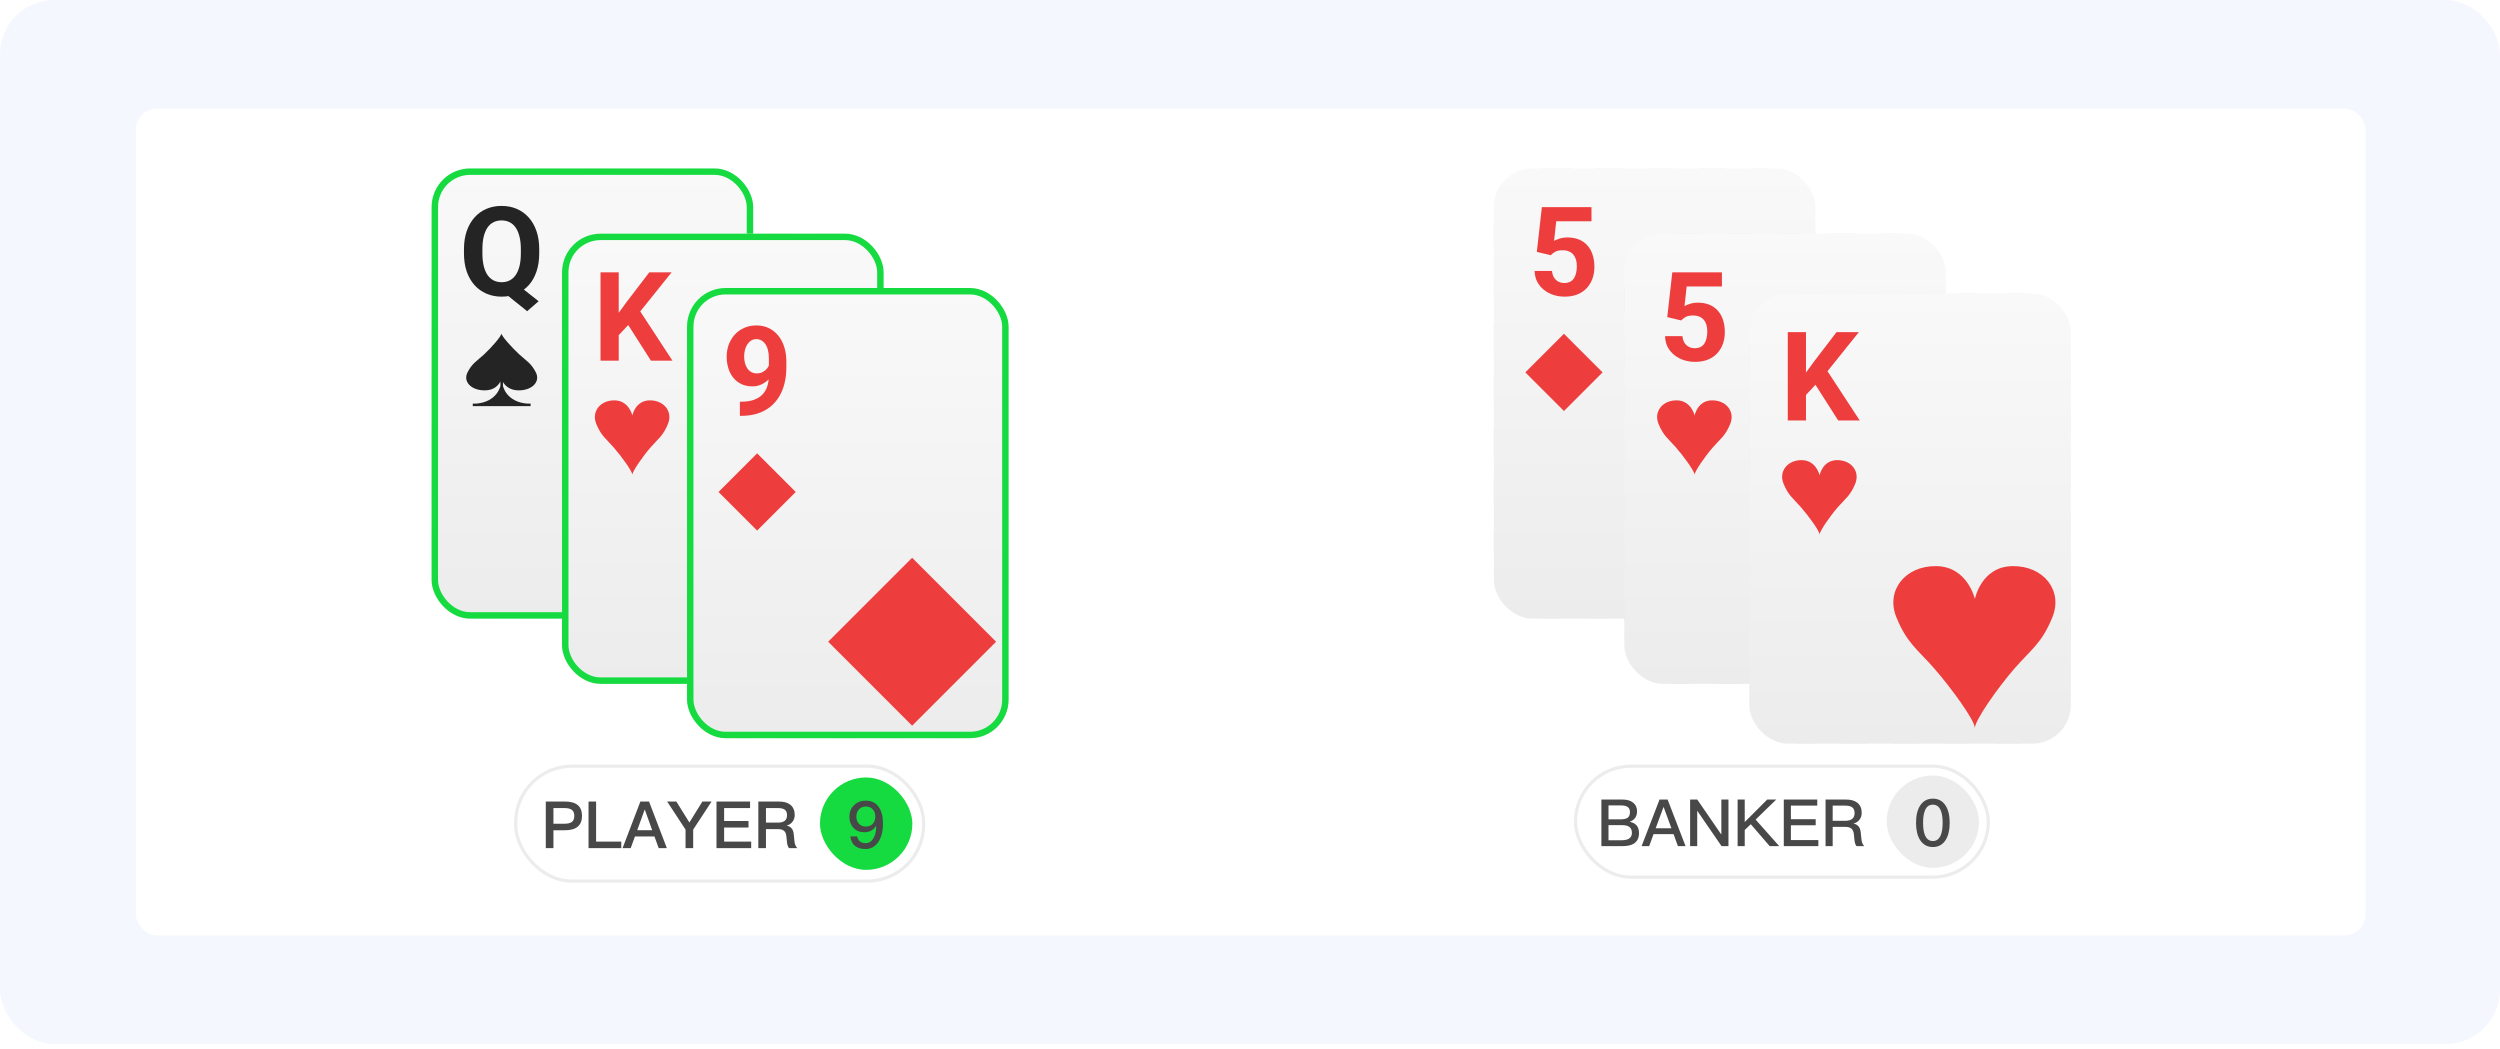 <svg width="460" height="193" viewBox="0 0 460 193" fill="none" xmlns="http://www.w3.org/2000/svg">
<rect width="460" height="192.109" rx="10" fill="#F4F7FD"/>
<rect x="25" y="20" width="410.285" height="152.109" rx="3.875" fill="white"/>
<g filter="url(#filter0_d_627_19540)">
<rect x="79.711" y="29.983" width="58.575" height="82.242" rx="9.171" fill="white" stroke="#ECECEC" stroke-width="0.592" stroke-dasharray="4.73 4.73"/>
<g clip-path="url(#clip0_627_19540)">
<rect x="79.415" y="29.688" width="59.167" height="82.834" rx="7.1" fill="url(#paint0_linear_627_19540)"/>
<path d="M94.71 50.643L99.106 54.125L96.997 55.955L92.668 52.473L94.71 50.643ZM99.218 44.55V45.32C99.218 46.555 99.051 47.664 98.716 48.646C98.389 49.628 97.916 50.465 97.299 51.157C96.681 51.841 95.952 52.366 95.112 52.73C94.271 53.095 93.337 53.277 92.311 53.277C91.291 53.277 90.358 53.095 89.51 52.73C88.662 52.366 87.929 51.841 87.311 51.157C86.694 50.465 86.214 49.628 85.872 48.646C85.537 47.664 85.37 46.555 85.37 45.32V44.55C85.37 43.308 85.537 42.2 85.872 41.225C86.214 40.243 86.69 39.406 87.3 38.714C87.91 38.022 88.639 37.494 89.487 37.13C90.335 36.765 91.269 36.583 92.288 36.583C93.315 36.583 94.249 36.765 95.089 37.13C95.937 37.494 96.67 38.022 97.288 38.714C97.905 39.406 98.381 40.243 98.716 41.225C99.051 42.2 99.218 43.308 99.218 44.55ZM95.837 45.32V44.528C95.837 43.665 95.755 42.906 95.591 42.252C95.435 41.597 95.204 41.046 94.9 40.6C94.602 40.154 94.234 39.819 93.795 39.596C93.356 39.365 92.854 39.25 92.288 39.25C91.723 39.25 91.221 39.365 90.782 39.596C90.343 39.819 89.975 40.154 89.677 40.6C89.379 41.046 89.153 41.597 88.996 42.252C88.84 42.906 88.762 43.665 88.762 44.528V45.32C88.762 46.176 88.84 46.935 88.996 47.597C89.153 48.252 89.379 48.806 89.677 49.26C89.982 49.706 90.354 50.044 90.793 50.275C91.239 50.506 91.745 50.621 92.311 50.621C92.876 50.621 93.374 50.506 93.806 50.275C94.245 50.044 94.613 49.706 94.911 49.26C95.216 48.806 95.446 48.252 95.603 47.597C95.759 46.935 95.837 46.176 95.837 45.32Z" fill="#242424"/>
<path fill-rule="evenodd" clip-rule="evenodd" d="M95.379 70.523C97.905 70.551 99.459 68.933 98.604 67.23C97.749 65.526 96.897 65.143 95.555 63.908C94.213 62.673 92.261 60.537 92.27 60.033C92.28 60.537 90.408 62.673 89.066 63.908C87.724 65.143 86.872 65.526 86.017 67.23C85.162 68.933 86.717 70.551 89.242 70.523C90.976 70.503 91.757 69.507 92.075 68.885L92.075 69.7C92.075 69.7 91.521 72.639 87.615 72.961L86.992 72.961L86.992 73.419L97.63 73.419L97.63 72.961L97.007 72.961C93.1 72.639 92.546 69.7 92.546 69.7L92.546 68.992C92.921 69.615 93.741 70.504 95.379 70.523Z" fill="#242424"/>
<path fill-rule="evenodd" clip-rule="evenodd" d="M127.504 101.963C132.998 102.025 136.377 98.506 134.518 94.802C132.659 91.097 130.806 90.264 127.888 87.578C124.969 84.893 120.724 80.247 120.744 79.151C120.765 80.247 116.695 84.893 113.775 87.578C110.857 90.264 109.006 91.097 107.145 94.802C105.287 98.506 108.668 102.025 114.16 101.963C117.93 101.921 119.627 99.755 120.319 98.401L120.319 100.173C120.319 100.173 119.116 106.566 110.62 107.265L109.265 107.265L109.265 108.262L132.4 108.262L132.4 107.265L131.044 107.265C122.55 106.566 121.344 100.173 121.344 100.173L121.344 98.633C122.16 99.989 123.943 101.923 127.504 101.963Z" fill="#242424"/>
</g>
<rect x="80.007" y="30.279" width="57.984" height="81.65" rx="6.508" stroke="#15DB41" stroke-width="1.183"/>
</g>
<g filter="url(#filter1_d_627_19540)">
<rect x="103.711" y="41.983" width="58.575" height="82.242" rx="9.171" fill="white" stroke="#ECECEC" stroke-width="0.592" stroke-dasharray="4.73 4.73"/>
<g clip-path="url(#clip1_627_19540)">
<rect x="103.415" y="41.688" width="59.167" height="82.834" rx="7.1" fill="url(#paint1_linear_627_19540)"/>
<path d="M113.844 48.806V65.054H110.497V48.806H113.844ZM123.575 48.806L117.136 56.829L113.42 60.824L112.818 57.655L115.329 54.218L119.469 48.806H123.575ZM119.77 65.054L114.983 57.544L117.46 55.468L123.731 65.054H119.77Z" fill="#EE3D3D"/>
<path fill-rule="evenodd" clip-rule="evenodd" d="M119.532 72.36C116.88 72.397 116.353 75.143 116.353 75.143C116.353 75.143 115.741 72.397 113.089 72.36C110.437 72.323 108.805 74.438 109.703 76.665C110.6 78.891 111.495 79.392 112.904 81.006C114.313 82.621 116.363 85.413 116.353 86.072C116.343 85.413 118.308 82.621 119.718 81.006C121.127 79.392 122.021 78.891 122.919 76.665C123.817 74.438 122.185 72.323 119.532 72.36Z" fill="#EE3D3D"/>
<path fill-rule="evenodd" clip-rule="evenodd" d="M151.838 91.861C146.071 91.942 144.924 97.914 144.924 97.914C144.924 97.914 143.593 91.942 137.826 91.861C132.058 91.781 128.509 96.381 130.461 101.223C132.413 106.065 134.358 107.154 137.423 110.665C140.488 114.175 144.946 120.248 144.924 121.68C144.902 120.248 149.176 114.175 152.241 110.665C155.306 107.154 157.251 106.065 159.203 101.223C161.155 96.381 157.605 91.781 151.838 91.861Z" fill="#EE3D3D"/>
</g>
<rect x="104.007" y="42.279" width="57.984" height="81.65" rx="6.508" stroke="#15DB41" stroke-width="1.183"/>
</g>
<g filter="url(#filter2_d_627_19540)">
<rect x="126.711" y="51.983" width="58.575" height="82.242" rx="9.171" fill="white" stroke="#ECECEC" stroke-width="0.592" stroke-dasharray="4.73 4.73"/>
<g clip-path="url(#clip2_627_19540)">
<rect x="126.415" y="51.688" width="59.167" height="82.834" rx="7.1" fill="url(#paint2_linear_627_19540)"/>
<path d="M136.141 72.61H136.353C137.246 72.61 138.012 72.502 138.652 72.286C139.299 72.063 139.831 71.743 140.248 71.326C140.665 70.91 140.973 70.4 141.174 69.798C141.375 69.188 141.475 68.496 141.475 67.722V64.642C141.475 64.055 141.416 63.537 141.297 63.091C141.185 62.645 141.022 62.276 140.806 61.986C140.598 61.689 140.352 61.465 140.069 61.317C139.794 61.168 139.489 61.093 139.154 61.093C138.797 61.093 138.481 61.183 138.206 61.361C137.931 61.532 137.696 61.767 137.503 62.064C137.317 62.362 137.172 62.704 137.068 63.091C136.971 63.471 136.922 63.868 136.922 64.285C136.922 64.702 136.971 65.1 137.068 65.479C137.164 65.851 137.309 66.182 137.503 66.472C137.696 66.755 137.938 66.982 138.228 67.153C138.518 67.317 138.86 67.398 139.255 67.398C139.634 67.398 139.973 67.328 140.27 67.186C140.575 67.038 140.832 66.844 141.04 66.606C141.256 66.368 141.42 66.104 141.531 65.814C141.65 65.524 141.71 65.23 141.71 64.932L142.77 65.513C142.77 66.033 142.658 66.547 142.435 67.053C142.212 67.558 141.899 68.02 141.498 68.436C141.103 68.846 140.646 69.173 140.125 69.418C139.604 69.664 139.046 69.787 138.451 69.787C137.692 69.787 137.019 69.649 136.431 69.374C135.844 69.091 135.345 68.704 134.936 68.213C134.534 67.715 134.229 67.134 134.021 66.472C133.813 65.81 133.709 65.092 133.709 64.319C133.709 63.53 133.835 62.79 134.088 62.098C134.348 61.406 134.717 60.796 135.193 60.268C135.676 59.74 136.253 59.327 136.922 59.029C137.599 58.724 138.351 58.572 139.177 58.572C140.002 58.572 140.754 58.731 141.431 59.051C142.108 59.371 142.688 59.825 143.172 60.413C143.655 60.993 144.027 61.689 144.288 62.5C144.555 63.31 144.689 64.211 144.689 65.2V66.316C144.689 67.373 144.574 68.355 144.343 69.262C144.12 70.17 143.782 70.992 143.328 71.728C142.881 72.457 142.324 73.082 141.654 73.603C140.992 74.124 140.222 74.522 139.344 74.797C138.466 75.072 137.484 75.21 136.398 75.21H136.141V72.61Z" fill="#EE3D3D"/>
<rect x="139.311" y="82.111" width="10.047" height="10.047" transform="rotate(45 139.311 82.111)" fill="#EE3D3D"/>
<rect x="167.832" y="101.321" width="21.849" height="21.849" transform="rotate(45 167.832 101.321)" fill="#EE3D3D"/>
</g>
<rect x="127.007" y="52.279" width="57.984" height="81.65" rx="6.508" stroke="#15DB41" stroke-width="1.183"/>
</g>
<rect x="94.886" y="140.983" width="75.058" height="21.142" rx="10.354" fill="white"/>
<path d="M100.427 147.486H103.979C106.051 147.486 107.087 148.362 107.087 150.114C107.087 151.882 106.043 152.766 103.955 152.766H101.831V156.054H100.427V147.486ZM101.831 148.686V151.566H103.871C104.487 151.566 104.943 151.454 105.239 151.23C105.527 150.998 105.671 150.626 105.671 150.114C105.671 149.61 105.523 149.246 105.227 149.022C104.947 148.798 104.495 148.686 103.871 148.686H101.831ZM108.291 147.486H109.683V154.854H114.315V156.054H108.291V147.486ZM117.828 147.486H119.424L122.7 156.054H121.2L120.42 153.906H116.832L116.052 156.054H114.552L117.828 147.486ZM117.252 152.754H120L118.656 148.998H118.608L117.252 152.754ZM122.757 147.486H124.449L126.849 151.338L129.237 147.486H130.929L127.545 152.646V156.054H126.141V152.646L122.757 147.486ZM131.834 147.486H138.014V148.686H133.238V151.062H137.726V152.262H133.238V154.854H138.218V156.054H131.834V147.486ZM139.533 147.486H143.349C144.237 147.486 144.929 147.682 145.425 148.074C145.961 148.514 146.229 149.138 146.229 149.946C146.229 150.386 146.109 150.782 145.869 151.134C145.605 151.518 145.241 151.77 144.777 151.89V151.914C145.521 152.082 145.941 152.582 146.037 153.414L146.181 154.794C146.229 155.314 146.401 155.734 146.697 156.054H145.173C144.973 155.798 144.849 155.426 144.801 154.938L144.693 153.882C144.645 153.41 144.501 153.074 144.261 152.874C144.021 152.666 143.653 152.562 143.157 152.562H140.937V156.054H139.533V147.486ZM140.937 148.686V151.362H143.157C143.701 151.362 144.121 151.246 144.417 151.014C144.681 150.774 144.813 150.438 144.813 150.006C144.813 149.534 144.681 149.198 144.417 148.998C144.161 148.79 143.741 148.686 143.157 148.686H140.937Z" fill="#484848"/>
<rect x="150.874" y="143.054" width="17" height="17" rx="8.5" fill="#15DB41"/>
<path d="M159.28 147.318C158.428 147.318 157.72 147.594 157.144 148.158C156.568 148.71 156.292 149.406 156.292 150.27C156.292 151.11 156.532 151.794 157.024 152.322C157.528 152.862 158.212 153.138 159.052 153.138C159.496 153.138 159.892 153.042 160.24 152.874C160.6 152.682 160.912 152.406 161.152 152.034H161.2C161.2 152.094 161.212 152.142 161.212 152.19C161.212 153.018 161.032 153.714 160.696 154.266C160.336 154.842 159.868 155.142 159.28 155.142C158.416 155.142 157.888 154.722 157.72 153.894H156.448C156.664 155.442 157.6 156.222 159.268 156.222C160.252 156.222 161.032 155.778 161.62 154.914C162.184 154.05 162.472 152.922 162.472 151.53C162.472 150.21 162.196 149.19 161.668 148.458C161.116 147.69 160.324 147.318 159.28 147.318ZM159.328 148.398C159.832 148.398 160.252 148.566 160.576 148.902C160.888 149.226 161.056 149.67 161.056 150.234C161.056 150.786 160.9 151.242 160.588 151.578C160.276 151.914 159.844 152.082 159.316 152.082C158.776 152.082 158.356 151.914 158.056 151.578C157.732 151.254 157.576 150.822 157.576 150.27C157.576 149.718 157.732 149.274 158.056 148.926C158.368 148.566 158.8 148.398 159.328 148.398Z" fill="#484848"/>
<rect x="94.886" y="140.983" width="75.058" height="21.142" rx="10.354" stroke="#ECECEC" stroke-width="0.592"/>
<g filter="url(#filter3_d_627_19540)">
<rect x="275.165" y="29.983" width="58.575" height="82.242" rx="9.171" fill="white" stroke="#ECECEC" stroke-width="0.592" stroke-dasharray="4.73 4.73"/>
<g clip-path="url(#clip3_627_19540)">
<rect x="274.87" y="29.688" width="59.167" height="82.834" rx="7.1" fill="url(#paint3_linear_627_19540)"/>
<path d="M285.344 45.655L282.777 45.041L283.703 36.806H292.831V39.406H286.348L285.946 43.01C286.162 42.884 286.489 42.75 286.928 42.609C287.367 42.46 287.858 42.386 288.401 42.386C289.19 42.386 289.889 42.508 290.499 42.754C291.109 42.999 291.626 43.356 292.05 43.825C292.482 44.294 292.809 44.867 293.032 45.544C293.255 46.221 293.367 46.987 293.367 47.842C293.367 48.564 293.255 49.252 293.032 49.907C292.809 50.554 292.471 51.134 292.017 51.648C291.563 52.154 290.994 52.551 290.309 52.842C289.625 53.132 288.814 53.277 287.877 53.277C287.177 53.277 286.5 53.173 285.846 52.964C285.199 52.756 284.615 52.447 284.094 52.038C283.58 51.629 283.168 51.134 282.855 50.554C282.55 49.966 282.39 49.297 282.375 48.545H285.567C285.611 49.007 285.73 49.405 285.924 49.739C286.125 50.067 286.389 50.32 286.716 50.498C287.044 50.677 287.427 50.766 287.866 50.766C288.275 50.766 288.624 50.688 288.915 50.532C289.205 50.376 289.439 50.16 289.618 49.885C289.796 49.602 289.926 49.275 290.008 48.903C290.097 48.523 290.142 48.114 290.142 47.675C290.142 47.236 290.09 46.838 289.986 46.481C289.882 46.124 289.722 45.815 289.506 45.555C289.29 45.294 289.015 45.093 288.68 44.952C288.353 44.811 287.97 44.74 287.531 44.74C286.936 44.74 286.474 44.833 286.147 45.019C285.827 45.205 285.559 45.417 285.344 45.655Z" fill="#EE3D3D"/>
<rect x="287.765" y="60.111" width="10.047" height="10.047" transform="rotate(45 287.765 60.111)" fill="#EE3D3D"/>
<path fill-rule="evenodd" clip-rule="evenodd" d="M322.959 101.963C328.452 102.025 331.832 98.506 329.973 94.802C328.114 91.097 326.261 90.264 323.343 87.578C320.423 84.893 316.178 80.247 316.198 79.151C316.22 80.247 312.149 84.893 309.23 87.578C306.312 90.264 304.46 91.097 302.6 94.802C300.741 98.506 304.122 102.025 309.614 101.963C313.385 101.921 315.082 99.755 315.774 98.401L315.774 100.173C315.774 100.173 314.57 106.566 306.074 107.265L304.72 107.265L304.72 108.262L327.855 108.262L327.855 107.265L326.499 107.265C318.004 106.566 316.799 100.173 316.799 100.173L316.799 98.633C317.614 99.989 319.397 101.923 322.959 101.963Z" fill="#242424"/>
</g>
</g>
<g filter="url(#filter4_d_627_19540)">
<rect x="299.165" y="41.983" width="58.575" height="82.242" rx="9.171" fill="white" stroke="#ECECEC" stroke-width="0.592" stroke-dasharray="4.73 4.73"/>
<g clip-path="url(#clip4_627_19540)">
<rect x="298.87" y="41.688" width="59.167" height="82.834" rx="7.1" fill="url(#paint4_linear_627_19540)"/>
<path d="M309.344 57.655L306.777 57.041L307.703 48.806H316.831V51.406H310.348L309.946 55.01C310.162 54.884 310.489 54.75 310.928 54.609C311.367 54.46 311.858 54.386 312.401 54.386C313.19 54.386 313.889 54.508 314.499 54.754C315.109 54.999 315.626 55.356 316.05 55.825C316.482 56.294 316.809 56.867 317.032 57.544C317.255 58.221 317.367 58.987 317.367 59.842C317.367 60.564 317.255 61.252 317.032 61.907C316.809 62.554 316.471 63.134 316.017 63.648C315.563 64.153 314.994 64.552 314.309 64.842C313.625 65.132 312.814 65.277 311.877 65.277C311.177 65.277 310.5 65.173 309.846 64.964C309.199 64.756 308.615 64.447 308.094 64.038C307.58 63.629 307.168 63.134 306.855 62.554C306.55 61.966 306.39 61.297 306.375 60.545H309.567C309.611 61.007 309.73 61.405 309.924 61.739C310.125 62.067 310.389 62.32 310.716 62.498C311.044 62.677 311.427 62.766 311.866 62.766C312.275 62.766 312.624 62.688 312.915 62.532C313.205 62.376 313.439 62.16 313.618 61.885C313.796 61.602 313.926 61.275 314.008 60.903C314.097 60.523 314.142 60.114 314.142 59.675C314.142 59.236 314.09 58.838 313.986 58.481C313.882 58.124 313.722 57.815 313.506 57.555C313.29 57.294 313.015 57.093 312.68 56.952C312.353 56.811 311.97 56.74 311.531 56.74C310.936 56.74 310.474 56.833 310.147 57.019C309.827 57.205 309.559 57.417 309.344 57.655Z" fill="#EE3D3D"/>
<path fill-rule="evenodd" clip-rule="evenodd" d="M314.987 72.36C312.335 72.397 311.808 75.143 311.808 75.143C311.808 75.143 311.196 72.397 308.544 72.36C305.892 72.323 304.26 74.438 305.157 76.665C306.055 78.891 306.949 79.392 308.359 81.006C309.768 82.621 311.818 85.413 311.808 86.072C311.798 85.413 313.763 82.621 315.172 81.006C316.582 79.392 317.476 78.891 318.374 76.665C319.271 74.438 317.639 72.323 314.987 72.36Z" fill="#EE3D3D"/>
<path fill-rule="evenodd" clip-rule="evenodd" d="M347.292 91.861C341.525 91.942 340.378 97.914 340.378 97.914C340.378 97.914 339.047 91.942 333.28 91.861C327.513 91.781 323.963 96.381 325.915 101.223C327.867 106.065 329.812 107.154 332.877 110.665C335.942 114.175 340.4 120.248 340.378 121.68C340.356 120.248 344.63 114.175 347.695 110.665C350.76 107.154 352.705 106.065 354.657 101.223C356.609 96.381 353.06 91.781 347.292 91.861Z" fill="#EE3D3D"/>
</g>
</g>
<g filter="url(#filter5_d_627_19540)">
<rect x="322.165" y="52.983" width="58.575" height="82.242" rx="9.171" fill="white" stroke="#ECECEC" stroke-width="0.592" stroke-dasharray="4.73 4.73"/>
<g clip-path="url(#clip5_627_19540)">
<rect x="321.87" y="52.688" width="59.167" height="82.834" rx="7.1" fill="url(#paint5_linear_627_19540)"/>
<path d="M332.299 59.806V76.054H328.951V59.806H332.299ZM342.03 59.806L335.591 67.829L331.875 71.824L331.272 68.655L333.783 65.218L337.923 59.806H342.03ZM338.224 76.054L333.437 68.544L335.915 66.468L342.186 76.054H338.224Z" fill="#EE3D3D"/>
<path fill-rule="evenodd" clip-rule="evenodd" d="M337.987 83.36C335.335 83.397 334.808 86.143 334.808 86.143C334.808 86.143 334.196 83.397 331.544 83.36C328.892 83.323 327.26 85.438 328.157 87.665C329.055 89.891 329.949 90.392 331.359 92.006C332.768 93.621 334.818 96.413 334.808 97.072C334.798 96.413 336.763 93.621 338.172 92.006C339.582 90.392 340.476 89.891 341.374 87.665C342.271 85.438 340.639 83.323 337.987 83.36Z" fill="#EE3D3D"/>
<path fill-rule="evenodd" clip-rule="evenodd" d="M370.292 102.861C364.525 102.942 363.378 108.914 363.378 108.914C363.378 108.914 362.047 102.942 356.28 102.861C350.513 102.781 346.963 107.381 348.915 112.223C350.867 117.065 352.812 118.154 355.877 121.665C358.942 125.175 363.4 131.248 363.378 132.68C363.356 131.248 367.63 125.175 370.695 121.665C373.76 118.154 375.705 117.065 377.657 112.223C379.609 107.381 376.06 102.781 370.292 102.861Z" fill="#EE3D3D"/>
</g>
</g>
<rect x="289.891" y="140.983" width="75.958" height="20.408" rx="10.204" fill="white"/>
<path d="M294.655 147.119V155.688H298.567C299.479 155.688 300.187 155.519 300.691 155.183C301.279 154.775 301.579 154.151 301.579 153.287C301.579 152.711 301.435 152.243 301.147 151.895C300.859 151.547 300.427 151.319 299.863 151.211C300.295 151.055 300.619 150.815 300.859 150.503C301.099 150.167 301.219 149.759 301.219 149.279C301.219 148.619 300.991 148.103 300.535 147.719C300.055 147.311 299.407 147.119 298.567 147.119H294.655ZM295.963 148.199H298.243C298.819 148.199 299.251 148.295 299.515 148.499C299.779 148.691 299.911 149.003 299.911 149.435C299.911 149.891 299.779 150.227 299.515 150.443C299.251 150.647 298.819 150.755 298.219 150.755H295.963V148.199ZM295.963 151.823H298.423C299.047 151.823 299.515 151.931 299.815 152.16C300.115 152.387 300.271 152.759 300.271 153.263C300.271 153.755 300.067 154.115 299.683 154.343C299.371 154.511 298.939 154.607 298.387 154.607H295.963V151.823ZM305.354 147.119L302.054 155.688H303.446L304.25 153.479H307.934L308.738 155.688H310.142L306.842 147.119H305.354ZM304.646 152.399L306.074 148.523H306.122L307.538 152.399H304.646ZM310.98 147.119V155.688H312.288V149.243H312.336L316.764 155.688H318.036V147.119H316.728V153.491H316.68L312.3 147.119H310.98ZM325.17 147.119L321.03 151.259V147.119H319.722V155.688H321.03V152.723L322.146 151.655L325.626 155.688H327.378L323.034 150.803L326.826 147.119H325.17ZM328.218 147.119V155.688H334.578V154.571H329.526V151.847H334.086V150.731H329.526V148.235H334.374V147.119H328.218ZM335.905 147.119V155.688H337.213V152.147H339.529C340.021 152.147 340.393 152.243 340.657 152.459C340.909 152.675 341.065 153.011 341.113 153.491L341.221 154.559C341.269 155.039 341.389 155.423 341.593 155.688H343.009C342.721 155.375 342.553 154.955 342.505 154.427L342.361 153.059C342.265 152.219 341.845 151.715 341.077 151.547V151.523C341.545 151.403 341.917 151.151 342.193 150.767C342.433 150.419 342.553 150.023 342.553 149.567C342.553 148.751 342.289 148.139 341.761 147.707C341.257 147.311 340.561 147.119 339.697 147.119H335.905ZM337.213 148.235H339.517C340.117 148.235 340.549 148.343 340.837 148.571C341.101 148.787 341.245 149.135 341.245 149.615C341.245 150.071 341.101 150.419 340.825 150.659C340.537 150.899 340.105 151.031 339.529 151.031H337.213V148.235Z" fill="#484848"/>
<rect x="347.145" y="142.688" width="17" height="17" rx="8.5" fill="#ECECEC"/>
<path d="M355.647 146.951C354.639 146.951 353.859 147.371 353.307 148.223C352.803 149.003 352.551 150.059 352.551 151.403C352.551 152.735 352.803 153.791 353.307 154.583C353.859 155.423 354.639 155.856 355.647 155.856C356.655 155.856 357.435 155.423 357.987 154.583C358.491 153.791 358.743 152.723 358.743 151.403C358.743 150.071 358.491 149.015 357.987 148.223C357.435 147.371 356.655 146.951 355.647 146.951ZM355.647 148.055C356.343 148.055 356.847 148.439 357.135 149.219C357.339 149.747 357.447 150.479 357.447 151.403C357.447 152.315 357.339 153.047 357.135 153.587C356.847 154.355 356.343 154.751 355.647 154.751C354.939 154.751 354.447 154.355 354.159 153.587C353.943 153.047 353.847 152.315 353.847 151.403C353.847 150.479 353.943 149.747 354.159 149.219C354.447 148.439 354.939 148.055 355.647 148.055Z" fill="#484848"/>
<rect x="289.891" y="140.983" width="75.958" height="20.408" rx="10.204" stroke="#ECECEC" stroke-width="0.592"/>
<defs>
<filter id="filter0_d_627_19540" x="74.518" y="26.096" width="68.962" height="92.629" filterUnits="userSpaceOnUse" color-interpolation-filters="sRGB">
<feFlood flood-opacity="0" result="BackgroundImageFix"/>
<feColorMatrix in="SourceAlpha" type="matrix" values="0 0 0 0 0 0 0 0 0 0 0 0 0 0 0 0 0 0 127 0" result="hardAlpha"/>
<feOffset dy="1.306"/>
<feGaussianBlur stdDeviation="2.449"/>
<feComposite in2="hardAlpha" operator="out"/>
<feColorMatrix type="matrix" values="0 0 0 0 0 0 0 0 0 0 0 0 0 0 0 0 0 0 0.25 0"/>
<feBlend mode="normal" in2="BackgroundImageFix" result="effect1_dropShadow_627_19540"/>
<feBlend mode="normal" in="SourceGraphic" in2="effect1_dropShadow_627_19540" result="shape"/>
</filter>
<filter id="filter1_d_627_19540" x="98.518" y="38.096" width="68.962" height="92.629" filterUnits="userSpaceOnUse" color-interpolation-filters="sRGB">
<feFlood flood-opacity="0" result="BackgroundImageFix"/>
<feColorMatrix in="SourceAlpha" type="matrix" values="0 0 0 0 0 0 0 0 0 0 0 0 0 0 0 0 0 0 127 0" result="hardAlpha"/>
<feOffset dy="1.306"/>
<feGaussianBlur stdDeviation="2.449"/>
<feComposite in2="hardAlpha" operator="out"/>
<feColorMatrix type="matrix" values="0 0 0 0 0 0 0 0 0 0 0 0 0 0 0 0 0 0 0.25 0"/>
<feBlend mode="normal" in2="BackgroundImageFix" result="effect1_dropShadow_627_19540"/>
<feBlend mode="normal" in="SourceGraphic" in2="effect1_dropShadow_627_19540" result="shape"/>
</filter>
<filter id="filter2_d_627_19540" x="121.518" y="48.096" width="68.962" height="92.629" filterUnits="userSpaceOnUse" color-interpolation-filters="sRGB">
<feFlood flood-opacity="0" result="BackgroundImageFix"/>
<feColorMatrix in="SourceAlpha" type="matrix" values="0 0 0 0 0 0 0 0 0 0 0 0 0 0 0 0 0 0 127 0" result="hardAlpha"/>
<feOffset dy="1.306"/>
<feGaussianBlur stdDeviation="2.449"/>
<feComposite in2="hardAlpha" operator="out"/>
<feColorMatrix type="matrix" values="0 0 0 0 0 0 0 0 0 0 0 0 0 0 0 0 0 0 0.25 0"/>
<feBlend mode="normal" in2="BackgroundImageFix" result="effect1_dropShadow_627_19540"/>
<feBlend mode="normal" in="SourceGraphic" in2="effect1_dropShadow_627_19540" result="shape"/>
</filter>
<filter id="filter3_d_627_19540" x="269.972" y="26.096" width="68.962" height="92.629" filterUnits="userSpaceOnUse" color-interpolation-filters="sRGB">
<feFlood flood-opacity="0" result="BackgroundImageFix"/>
<feColorMatrix in="SourceAlpha" type="matrix" values="0 0 0 0 0 0 0 0 0 0 0 0 0 0 0 0 0 0 127 0" result="hardAlpha"/>
<feOffset dy="1.306"/>
<feGaussianBlur stdDeviation="2.449"/>
<feComposite in2="hardAlpha" operator="out"/>
<feColorMatrix type="matrix" values="0 0 0 0 0 0 0 0 0 0 0 0 0 0 0 0 0 0 0.25 0"/>
<feBlend mode="normal" in2="BackgroundImageFix" result="effect1_dropShadow_627_19540"/>
<feBlend mode="normal" in="SourceGraphic" in2="effect1_dropShadow_627_19540" result="shape"/>
</filter>
<filter id="filter4_d_627_19540" x="293.972" y="38.096" width="68.962" height="92.629" filterUnits="userSpaceOnUse" color-interpolation-filters="sRGB">
<feFlood flood-opacity="0" result="BackgroundImageFix"/>
<feColorMatrix in="SourceAlpha" type="matrix" values="0 0 0 0 0 0 0 0 0 0 0 0 0 0 0 0 0 0 127 0" result="hardAlpha"/>
<feOffset dy="1.306"/>
<feGaussianBlur stdDeviation="2.449"/>
<feComposite in2="hardAlpha" operator="out"/>
<feColorMatrix type="matrix" values="0 0 0 0 0 0 0 0 0 0 0 0 0 0 0 0 0 0 0.25 0"/>
<feBlend mode="normal" in2="BackgroundImageFix" result="effect1_dropShadow_627_19540"/>
<feBlend mode="normal" in="SourceGraphic" in2="effect1_dropShadow_627_19540" result="shape"/>
</filter>
<filter id="filter5_d_627_19540" x="316.972" y="49.096" width="68.962" height="92.629" filterUnits="userSpaceOnUse" color-interpolation-filters="sRGB">
<feFlood flood-opacity="0" result="BackgroundImageFix"/>
<feColorMatrix in="SourceAlpha" type="matrix" values="0 0 0 0 0 0 0 0 0 0 0 0 0 0 0 0 0 0 127 0" result="hardAlpha"/>
<feOffset dy="1.306"/>
<feGaussianBlur stdDeviation="2.449"/>
<feComposite in2="hardAlpha" operator="out"/>
<feColorMatrix type="matrix" values="0 0 0 0 0 0 0 0 0 0 0 0 0 0 0 0 0 0 0.25 0"/>
<feBlend mode="normal" in2="BackgroundImageFix" result="effect1_dropShadow_627_19540"/>
<feBlend mode="normal" in="SourceGraphic" in2="effect1_dropShadow_627_19540" result="shape"/>
</filter>
<linearGradient id="paint0_linear_627_19540" x1="108.999" y1="29.688" x2="108.999" y2="112.521" gradientUnits="userSpaceOnUse">
<stop stop-color="#F9F9F9"/>
<stop offset="1" stop-color="#ECECEC"/>
</linearGradient>
<linearGradient id="paint1_linear_627_19540" x1="132.999" y1="41.688" x2="132.999" y2="124.521" gradientUnits="userSpaceOnUse">
<stop stop-color="#F9F9F9"/>
<stop offset="1" stop-color="#ECECEC"/>
</linearGradient>
<linearGradient id="paint2_linear_627_19540" x1="155.999" y1="51.688" x2="155.999" y2="134.521" gradientUnits="userSpaceOnUse">
<stop stop-color="#F9F9F9"/>
<stop offset="1" stop-color="#ECECEC"/>
</linearGradient>
<linearGradient id="paint3_linear_627_19540" x1="304.453" y1="29.688" x2="304.453" y2="112.521" gradientUnits="userSpaceOnUse">
<stop stop-color="#F9F9F9"/>
<stop offset="1" stop-color="#ECECEC"/>
</linearGradient>
<linearGradient id="paint4_linear_627_19540" x1="328.453" y1="41.688" x2="328.453" y2="124.521" gradientUnits="userSpaceOnUse">
<stop stop-color="#F9F9F9"/>
<stop offset="1" stop-color="#ECECEC"/>
</linearGradient>
<linearGradient id="paint5_linear_627_19540" x1="351.453" y1="52.688" x2="351.453" y2="135.521" gradientUnits="userSpaceOnUse">
<stop stop-color="#F9F9F9"/>
<stop offset="1" stop-color="#ECECEC"/>
</linearGradient>
<clipPath id="clip0_627_19540">
<rect x="79.415" y="29.688" width="59.167" height="82.834" rx="7.1" fill="white"/>
</clipPath>
<clipPath id="clip1_627_19540">
<rect x="103.415" y="41.688" width="59.167" height="82.834" rx="7.1" fill="white"/>
</clipPath>
<clipPath id="clip2_627_19540">
<rect x="126.415" y="51.688" width="59.167" height="82.834" rx="7.1" fill="white"/>
</clipPath>
<clipPath id="clip3_627_19540">
<rect x="274.87" y="29.688" width="59.167" height="82.834" rx="7.1" fill="white"/>
</clipPath>
<clipPath id="clip4_627_19540">
<rect x="298.87" y="41.688" width="59.167" height="82.834" rx="7.1" fill="white"/>
</clipPath>
<clipPath id="clip5_627_19540">
<rect x="321.87" y="52.688" width="59.167" height="82.834" rx="7.1" fill="white"/>
</clipPath>
</defs>
</svg>
